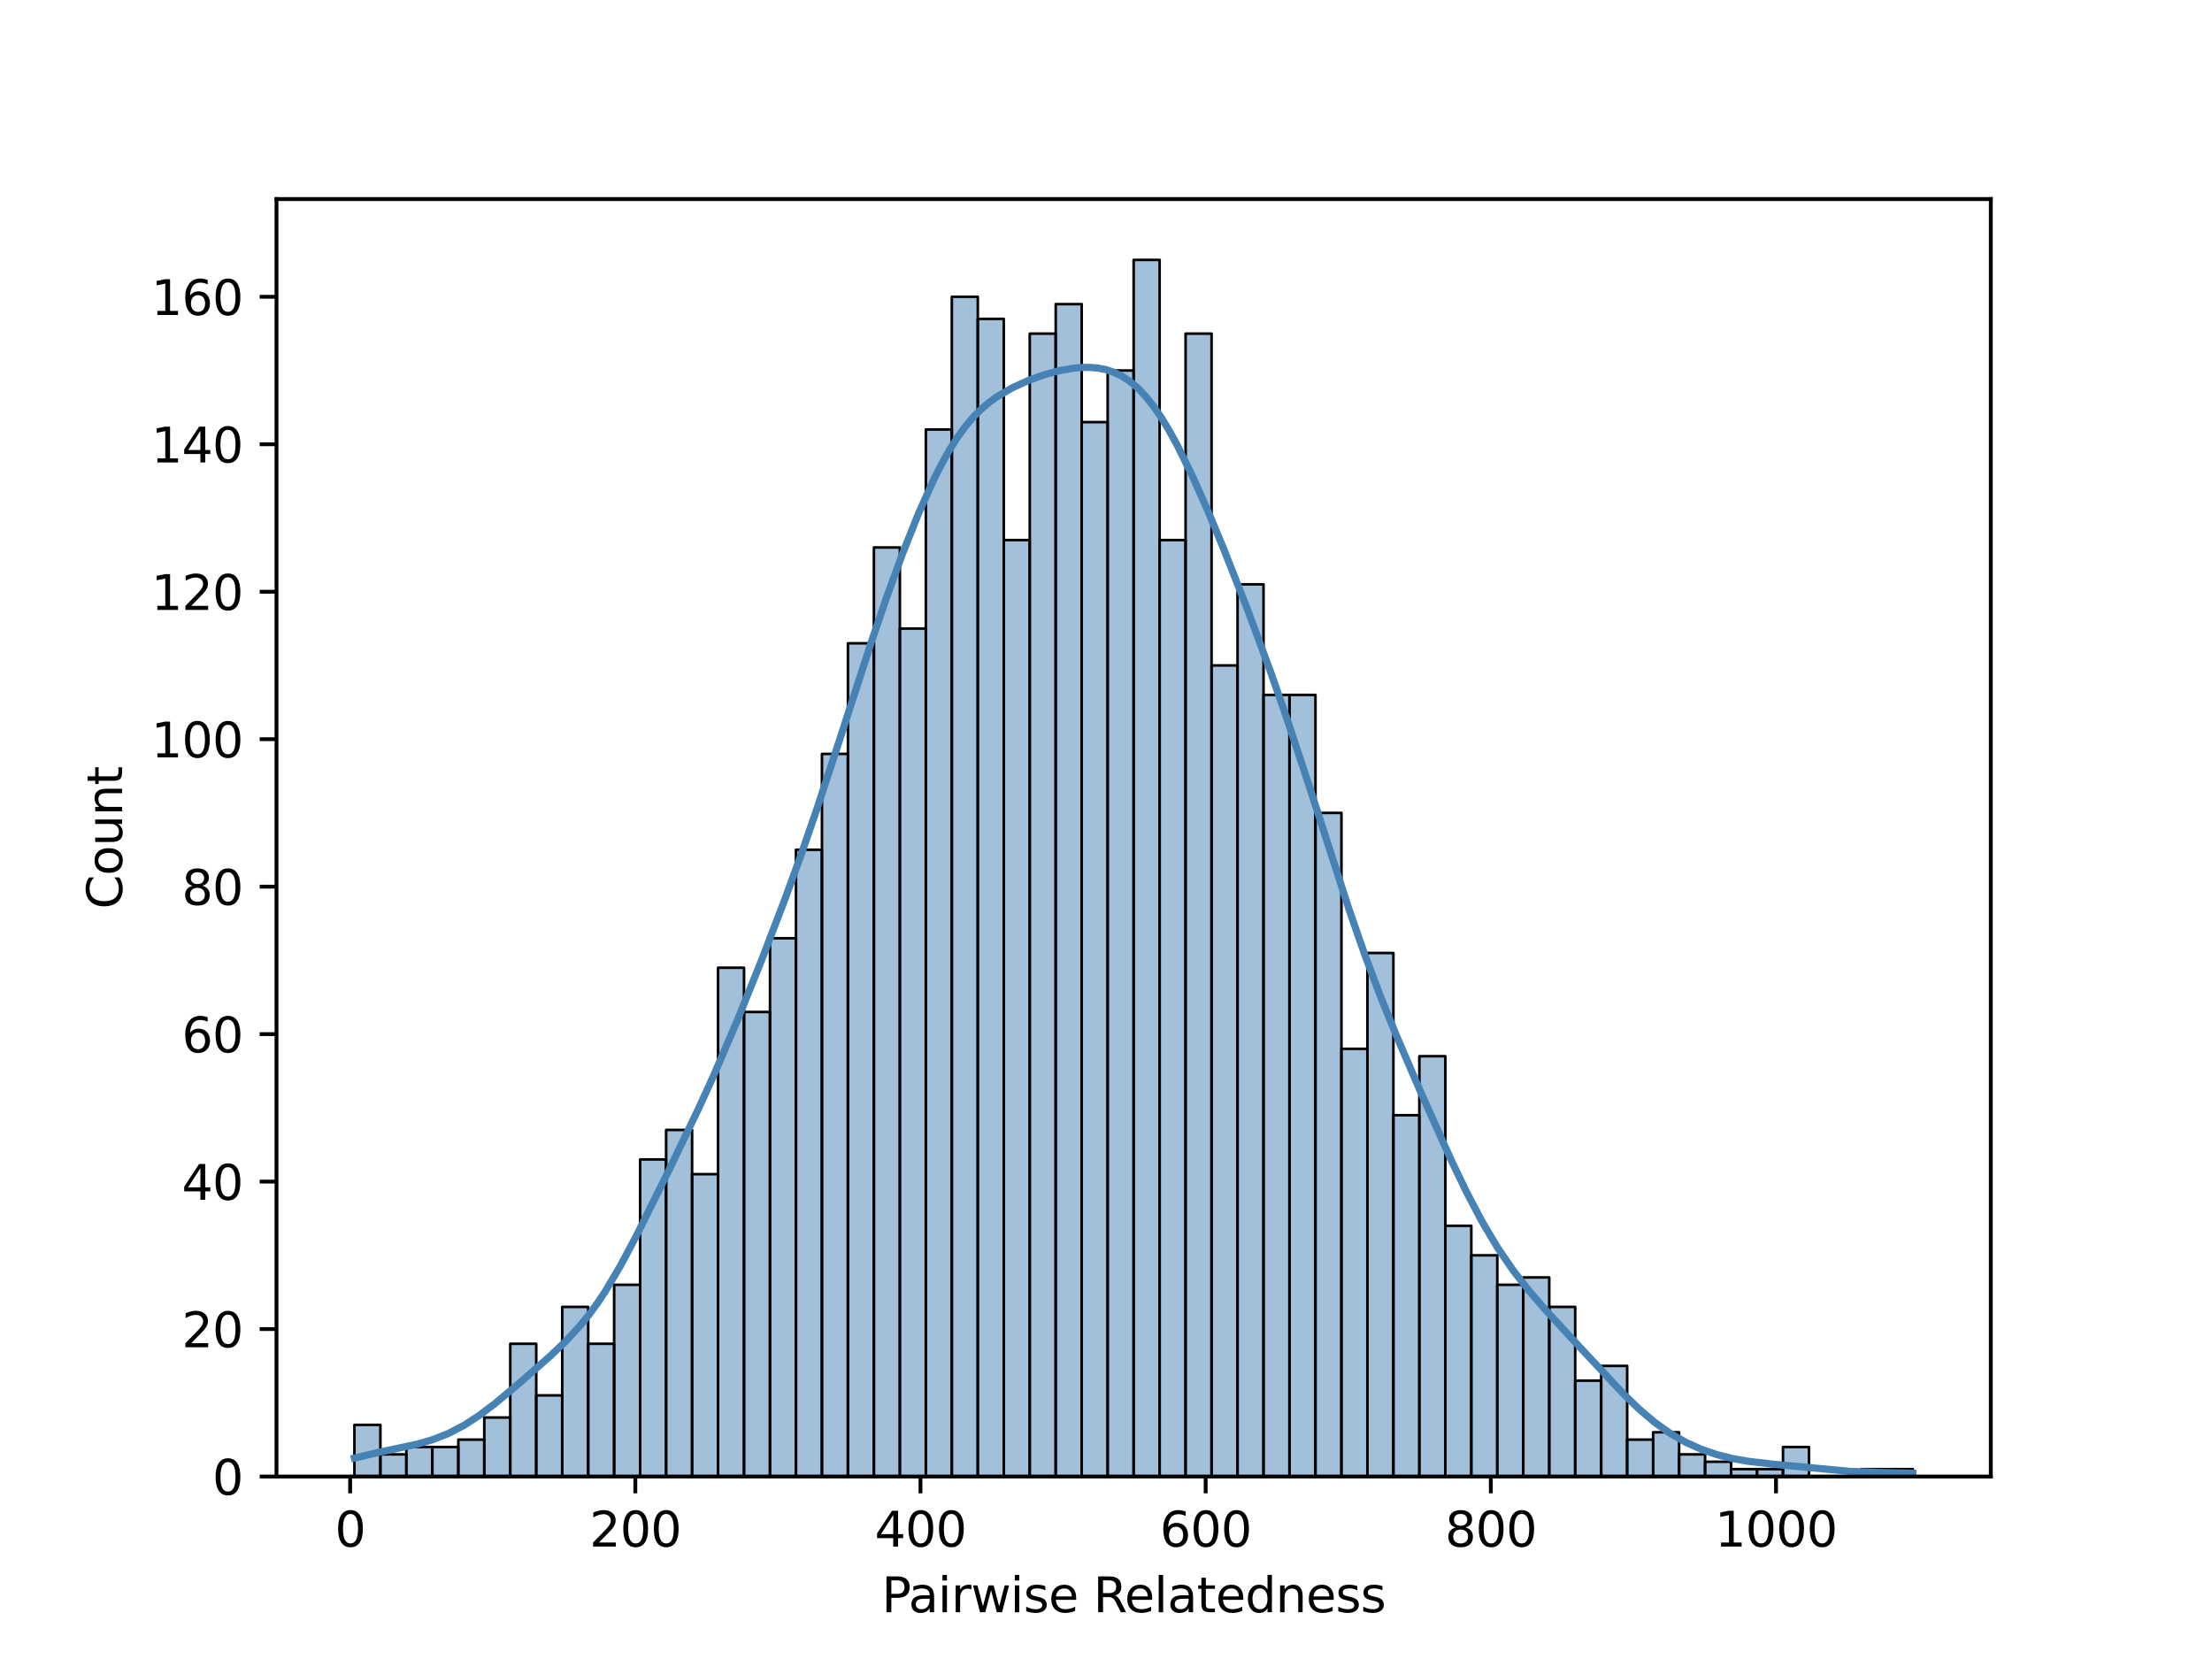 <?xml version="1.0" encoding="utf-8" standalone="no"?>
<!DOCTYPE svg PUBLIC "-//W3C//DTD SVG 1.1//EN"
  "http://www.w3.org/Graphics/SVG/1.1/DTD/svg11.dtd">
<svg xmlns:xlink="http://www.w3.org/1999/xlink" width="460.8pt" height="345.6pt" viewBox="0 0 460.8 345.6" xmlns="http://www.w3.org/2000/svg" version="1.1">
 <defs>
  <style type="text/css">*{stroke-linejoin: round; stroke-linecap: butt}</style>
 </defs>
 <g id="figure_1">
  <g id="patch_1">
   <path d="M 0 345.6 
L 460.8 345.6 
L 460.8 0 
L 0 0 
z
" style="fill: #ffffff"/>
  </g>
  <g id="axes_1">
   <g id="patch_2">
    <path d="M 57.6 307.584 
L 414.72 307.584 
L 414.72 41.472 
L 57.6 41.472 
z
" style="fill: #ffffff"/>
   </g>
   <g id="patch_3">
    <path d="M 73.833 307.584 
L 79.244 307.584 
L 79.244 296.832 
L 73.833 296.832 
z
" clip-path="url(#p186f618301)" style="fill: #4682b4; fill-opacity: 0.5; stroke: #000000; stroke-width: 0.541; stroke-linejoin: miter"/>
   </g>
   <g id="patch_4">
    <path d="M 79.244 307.584 
L 84.655 307.584 
L 84.655 302.976 
L 79.244 302.976 
z
" clip-path="url(#p186f618301)" style="fill: #4682b4; fill-opacity: 0.5; stroke: #000000; stroke-width: 0.541; stroke-linejoin: miter"/>
   </g>
   <g id="patch_5">
    <path d="M 84.655 307.584 
L 90.065 307.584 
L 90.065 301.44 
L 84.655 301.44 
z
" clip-path="url(#p186f618301)" style="fill: #4682b4; fill-opacity: 0.5; stroke: #000000; stroke-width: 0.541; stroke-linejoin: miter"/>
   </g>
   <g id="patch_6">
    <path d="M 90.065 307.584 
L 95.476 307.584 
L 95.476 301.44 
L 90.065 301.44 
z
" clip-path="url(#p186f618301)" style="fill: #4682b4; fill-opacity: 0.5; stroke: #000000; stroke-width: 0.541; stroke-linejoin: miter"/>
   </g>
   <g id="patch_7">
    <path d="M 95.476 307.584 
L 100.887 307.584 
L 100.887 299.904 
L 95.476 299.904 
z
" clip-path="url(#p186f618301)" style="fill: #4682b4; fill-opacity: 0.5; stroke: #000000; stroke-width: 0.541; stroke-linejoin: miter"/>
   </g>
   <g id="patch_8">
    <path d="M 100.887 307.584 
L 106.298 307.584 
L 106.298 295.296 
L 100.887 295.296 
z
" clip-path="url(#p186f618301)" style="fill: #4682b4; fill-opacity: 0.5; stroke: #000000; stroke-width: 0.541; stroke-linejoin: miter"/>
   </g>
   <g id="patch_9">
    <path d="M 106.298 307.584 
L 111.709 307.584 
L 111.709 279.936 
L 106.298 279.936 
z
" clip-path="url(#p186f618301)" style="fill: #4682b4; fill-opacity: 0.5; stroke: #000000; stroke-width: 0.541; stroke-linejoin: miter"/>
   </g>
   <g id="patch_10">
    <path d="M 111.709 307.584 
L 117.12 307.584 
L 117.12 290.688 
L 111.709 290.688 
z
" clip-path="url(#p186f618301)" style="fill: #4682b4; fill-opacity: 0.5; stroke: #000000; stroke-width: 0.541; stroke-linejoin: miter"/>
   </g>
   <g id="patch_11">
    <path d="M 117.12 307.584 
L 122.531 307.584 
L 122.531 272.256 
L 117.12 272.256 
z
" clip-path="url(#p186f618301)" style="fill: #4682b4; fill-opacity: 0.5; stroke: #000000; stroke-width: 0.541; stroke-linejoin: miter"/>
   </g>
   <g id="patch_12">
    <path d="M 122.531 307.584 
L 127.942 307.584 
L 127.942 279.936 
L 122.531 279.936 
z
" clip-path="url(#p186f618301)" style="fill: #4682b4; fill-opacity: 0.5; stroke: #000000; stroke-width: 0.541; stroke-linejoin: miter"/>
   </g>
   <g id="patch_13">
    <path d="M 127.942 307.584 
L 133.353 307.584 
L 133.353 267.648 
L 127.942 267.648 
z
" clip-path="url(#p186f618301)" style="fill: #4682b4; fill-opacity: 0.5; stroke: #000000; stroke-width: 0.541; stroke-linejoin: miter"/>
   </g>
   <g id="patch_14">
    <path d="M 133.353 307.584 
L 138.764 307.584 
L 138.764 241.536 
L 133.353 241.536 
z
" clip-path="url(#p186f618301)" style="fill: #4682b4; fill-opacity: 0.5; stroke: #000000; stroke-width: 0.541; stroke-linejoin: miter"/>
   </g>
   <g id="patch_15">
    <path d="M 138.764 307.584 
L 144.175 307.584 
L 144.175 235.392 
L 138.764 235.392 
z
" clip-path="url(#p186f618301)" style="fill: #4682b4; fill-opacity: 0.5; stroke: #000000; stroke-width: 0.541; stroke-linejoin: miter"/>
   </g>
   <g id="patch_16">
    <path d="M 144.175 307.584 
L 149.585 307.584 
L 149.585 244.608 
L 144.175 244.608 
z
" clip-path="url(#p186f618301)" style="fill: #4682b4; fill-opacity: 0.5; stroke: #000000; stroke-width: 0.541; stroke-linejoin: miter"/>
   </g>
   <g id="patch_17">
    <path d="M 149.585 307.584 
L 154.996 307.584 
L 154.996 201.6 
L 149.585 201.6 
z
" clip-path="url(#p186f618301)" style="fill: #4682b4; fill-opacity: 0.5; stroke: #000000; stroke-width: 0.541; stroke-linejoin: miter"/>
   </g>
   <g id="patch_18">
    <path d="M 154.996 307.584 
L 160.407 307.584 
L 160.407 210.816 
L 154.996 210.816 
z
" clip-path="url(#p186f618301)" style="fill: #4682b4; fill-opacity: 0.5; stroke: #000000; stroke-width: 0.541; stroke-linejoin: miter"/>
   </g>
   <g id="patch_19">
    <path d="M 160.407 307.584 
L 165.818 307.584 
L 165.818 195.456 
L 160.407 195.456 
z
" clip-path="url(#p186f618301)" style="fill: #4682b4; fill-opacity: 0.5; stroke: #000000; stroke-width: 0.541; stroke-linejoin: miter"/>
   </g>
   <g id="patch_20">
    <path d="M 165.818 307.584 
L 171.229 307.584 
L 171.229 177.024 
L 165.818 177.024 
z
" clip-path="url(#p186f618301)" style="fill: #4682b4; fill-opacity: 0.5; stroke: #000000; stroke-width: 0.541; stroke-linejoin: miter"/>
   </g>
   <g id="patch_21">
    <path d="M 171.229 307.584 
L 176.64 307.584 
L 176.64 157.056 
L 171.229 157.056 
z
" clip-path="url(#p186f618301)" style="fill: #4682b4; fill-opacity: 0.5; stroke: #000000; stroke-width: 0.541; stroke-linejoin: miter"/>
   </g>
   <g id="patch_22">
    <path d="M 176.64 307.584 
L 182.051 307.584 
L 182.051 134.016 
L 176.64 134.016 
z
" clip-path="url(#p186f618301)" style="fill: #4682b4; fill-opacity: 0.5; stroke: #000000; stroke-width: 0.541; stroke-linejoin: miter"/>
   </g>
   <g id="patch_23">
    <path d="M 182.051 307.584 
L 187.462 307.584 
L 187.462 114.048 
L 182.051 114.048 
z
" clip-path="url(#p186f618301)" style="fill: #4682b4; fill-opacity: 0.5; stroke: #000000; stroke-width: 0.541; stroke-linejoin: miter"/>
   </g>
   <g id="patch_24">
    <path d="M 187.462 307.584 
L 192.873 307.584 
L 192.873 130.944 
L 187.462 130.944 
z
" clip-path="url(#p186f618301)" style="fill: #4682b4; fill-opacity: 0.5; stroke: #000000; stroke-width: 0.541; stroke-linejoin: miter"/>
   </g>
   <g id="patch_25">
    <path d="M 192.873 307.584 
L 198.284 307.584 
L 198.284 89.472 
L 192.873 89.472 
z
" clip-path="url(#p186f618301)" style="fill: #4682b4; fill-opacity: 0.5; stroke: #000000; stroke-width: 0.541; stroke-linejoin: miter"/>
   </g>
   <g id="patch_26">
    <path d="M 198.284 307.584 
L 203.695 307.584 
L 203.695 61.824 
L 198.284 61.824 
z
" clip-path="url(#p186f618301)" style="fill: #4682b4; fill-opacity: 0.5; stroke: #000000; stroke-width: 0.541; stroke-linejoin: miter"/>
   </g>
   <g id="patch_27">
    <path d="M 203.695 307.584 
L 209.105 307.584 
L 209.105 66.432 
L 203.695 66.432 
z
" clip-path="url(#p186f618301)" style="fill: #4682b4; fill-opacity: 0.5; stroke: #000000; stroke-width: 0.541; stroke-linejoin: miter"/>
   </g>
   <g id="patch_28">
    <path d="M 209.105 307.584 
L 214.516 307.584 
L 214.516 112.512 
L 209.105 112.512 
z
" clip-path="url(#p186f618301)" style="fill: #4682b4; fill-opacity: 0.5; stroke: #000000; stroke-width: 0.541; stroke-linejoin: miter"/>
   </g>
   <g id="patch_29">
    <path d="M 214.516 307.584 
L 219.927 307.584 
L 219.927 69.504 
L 214.516 69.504 
z
" clip-path="url(#p186f618301)" style="fill: #4682b4; fill-opacity: 0.5; stroke: #000000; stroke-width: 0.541; stroke-linejoin: miter"/>
   </g>
   <g id="patch_30">
    <path d="M 219.927 307.584 
L 225.338 307.584 
L 225.338 63.36 
L 219.927 63.36 
z
" clip-path="url(#p186f618301)" style="fill: #4682b4; fill-opacity: 0.5; stroke: #000000; stroke-width: 0.541; stroke-linejoin: miter"/>
   </g>
   <g id="patch_31">
    <path d="M 225.338 307.584 
L 230.749 307.584 
L 230.749 87.936 
L 225.338 87.936 
z
" clip-path="url(#p186f618301)" style="fill: #4682b4; fill-opacity: 0.5; stroke: #000000; stroke-width: 0.541; stroke-linejoin: miter"/>
   </g>
   <g id="patch_32">
    <path d="M 230.749 307.584 
L 236.16 307.584 
L 236.16 77.184 
L 230.749 77.184 
z
" clip-path="url(#p186f618301)" style="fill: #4682b4; fill-opacity: 0.5; stroke: #000000; stroke-width: 0.541; stroke-linejoin: miter"/>
   </g>
   <g id="patch_33">
    <path d="M 236.16 307.584 
L 241.571 307.584 
L 241.571 54.144 
L 236.16 54.144 
z
" clip-path="url(#p186f618301)" style="fill: #4682b4; fill-opacity: 0.5; stroke: #000000; stroke-width: 0.541; stroke-linejoin: miter"/>
   </g>
   <g id="patch_34">
    <path d="M 241.571 307.584 
L 246.982 307.584 
L 246.982 112.512 
L 241.571 112.512 
z
" clip-path="url(#p186f618301)" style="fill: #4682b4; fill-opacity: 0.5; stroke: #000000; stroke-width: 0.541; stroke-linejoin: miter"/>
   </g>
   <g id="patch_35">
    <path d="M 246.982 307.584 
L 252.393 307.584 
L 252.393 69.504 
L 246.982 69.504 
z
" clip-path="url(#p186f618301)" style="fill: #4682b4; fill-opacity: 0.5; stroke: #000000; stroke-width: 0.541; stroke-linejoin: miter"/>
   </g>
   <g id="patch_36">
    <path d="M 252.393 307.584 
L 257.804 307.584 
L 257.804 138.624 
L 252.393 138.624 
z
" clip-path="url(#p186f618301)" style="fill: #4682b4; fill-opacity: 0.5; stroke: #000000; stroke-width: 0.541; stroke-linejoin: miter"/>
   </g>
   <g id="patch_37">
    <path d="M 257.804 307.584 
L 263.215 307.584 
L 263.215 121.728 
L 257.804 121.728 
z
" clip-path="url(#p186f618301)" style="fill: #4682b4; fill-opacity: 0.5; stroke: #000000; stroke-width: 0.541; stroke-linejoin: miter"/>
   </g>
   <g id="patch_38">
    <path d="M 263.215 307.584 
L 268.625 307.584 
L 268.625 144.768 
L 263.215 144.768 
z
" clip-path="url(#p186f618301)" style="fill: #4682b4; fill-opacity: 0.5; stroke: #000000; stroke-width: 0.541; stroke-linejoin: miter"/>
   </g>
   <g id="patch_39">
    <path d="M 268.625 307.584 
L 274.036 307.584 
L 274.036 144.768 
L 268.625 144.768 
z
" clip-path="url(#p186f618301)" style="fill: #4682b4; fill-opacity: 0.5; stroke: #000000; stroke-width: 0.541; stroke-linejoin: miter"/>
   </g>
   <g id="patch_40">
    <path d="M 274.036 307.584 
L 279.447 307.584 
L 279.447 169.344 
L 274.036 169.344 
z
" clip-path="url(#p186f618301)" style="fill: #4682b4; fill-opacity: 0.5; stroke: #000000; stroke-width: 0.541; stroke-linejoin: miter"/>
   </g>
   <g id="patch_41">
    <path d="M 279.447 307.584 
L 284.858 307.584 
L 284.858 218.496 
L 279.447 218.496 
z
" clip-path="url(#p186f618301)" style="fill: #4682b4; fill-opacity: 0.5; stroke: #000000; stroke-width: 0.541; stroke-linejoin: miter"/>
   </g>
   <g id="patch_42">
    <path d="M 284.858 307.584 
L 290.269 307.584 
L 290.269 198.528 
L 284.858 198.528 
z
" clip-path="url(#p186f618301)" style="fill: #4682b4; fill-opacity: 0.5; stroke: #000000; stroke-width: 0.541; stroke-linejoin: miter"/>
   </g>
   <g id="patch_43">
    <path d="M 290.269 307.584 
L 295.68 307.584 
L 295.68 232.32 
L 290.269 232.32 
z
" clip-path="url(#p186f618301)" style="fill: #4682b4; fill-opacity: 0.5; stroke: #000000; stroke-width: 0.541; stroke-linejoin: miter"/>
   </g>
   <g id="patch_44">
    <path d="M 295.68 307.584 
L 301.091 307.584 
L 301.091 220.032 
L 295.68 220.032 
z
" clip-path="url(#p186f618301)" style="fill: #4682b4; fill-opacity: 0.5; stroke: #000000; stroke-width: 0.541; stroke-linejoin: miter"/>
   </g>
   <g id="patch_45">
    <path d="M 301.091 307.584 
L 306.502 307.584 
L 306.502 255.36 
L 301.091 255.36 
z
" clip-path="url(#p186f618301)" style="fill: #4682b4; fill-opacity: 0.5; stroke: #000000; stroke-width: 0.541; stroke-linejoin: miter"/>
   </g>
   <g id="patch_46">
    <path d="M 306.502 307.584 
L 311.913 307.584 
L 311.913 261.504 
L 306.502 261.504 
z
" clip-path="url(#p186f618301)" style="fill: #4682b4; fill-opacity: 0.5; stroke: #000000; stroke-width: 0.541; stroke-linejoin: miter"/>
   </g>
   <g id="patch_47">
    <path d="M 311.913 307.584 
L 317.324 307.584 
L 317.324 267.648 
L 311.913 267.648 
z
" clip-path="url(#p186f618301)" style="fill: #4682b4; fill-opacity: 0.5; stroke: #000000; stroke-width: 0.541; stroke-linejoin: miter"/>
   </g>
   <g id="patch_48">
    <path d="M 317.324 307.584 
L 322.735 307.584 
L 322.735 266.112 
L 317.324 266.112 
z
" clip-path="url(#p186f618301)" style="fill: #4682b4; fill-opacity: 0.5; stroke: #000000; stroke-width: 0.541; stroke-linejoin: miter"/>
   </g>
   <g id="patch_49">
    <path d="M 322.735 307.584 
L 328.145 307.584 
L 328.145 272.256 
L 322.735 272.256 
z
" clip-path="url(#p186f618301)" style="fill: #4682b4; fill-opacity: 0.5; stroke: #000000; stroke-width: 0.541; stroke-linejoin: miter"/>
   </g>
   <g id="patch_50">
    <path d="M 328.145 307.584 
L 333.556 307.584 
L 333.556 287.616 
L 328.145 287.616 
z
" clip-path="url(#p186f618301)" style="fill: #4682b4; fill-opacity: 0.5; stroke: #000000; stroke-width: 0.541; stroke-linejoin: miter"/>
   </g>
   <g id="patch_51">
    <path d="M 333.556 307.584 
L 338.967 307.584 
L 338.967 284.544 
L 333.556 284.544 
z
" clip-path="url(#p186f618301)" style="fill: #4682b4; fill-opacity: 0.5; stroke: #000000; stroke-width: 0.541; stroke-linejoin: miter"/>
   </g>
   <g id="patch_52">
    <path d="M 338.967 307.584 
L 344.378 307.584 
L 344.378 299.904 
L 338.967 299.904 
z
" clip-path="url(#p186f618301)" style="fill: #4682b4; fill-opacity: 0.5; stroke: #000000; stroke-width: 0.541; stroke-linejoin: miter"/>
   </g>
   <g id="patch_53">
    <path d="M 344.378 307.584 
L 349.789 307.584 
L 349.789 298.368 
L 344.378 298.368 
z
" clip-path="url(#p186f618301)" style="fill: #4682b4; fill-opacity: 0.5; stroke: #000000; stroke-width: 0.541; stroke-linejoin: miter"/>
   </g>
   <g id="patch_54">
    <path d="M 349.789 307.584 
L 355.2 307.584 
L 355.2 302.976 
L 349.789 302.976 
z
" clip-path="url(#p186f618301)" style="fill: #4682b4; fill-opacity: 0.5; stroke: #000000; stroke-width: 0.541; stroke-linejoin: miter"/>
   </g>
   <g id="patch_55">
    <path d="M 355.2 307.584 
L 360.611 307.584 
L 360.611 304.512 
L 355.2 304.512 
z
" clip-path="url(#p186f618301)" style="fill: #4682b4; fill-opacity: 0.5; stroke: #000000; stroke-width: 0.541; stroke-linejoin: miter"/>
   </g>
   <g id="patch_56">
    <path d="M 360.611 307.584 
L 366.022 307.584 
L 366.022 306.048 
L 360.611 306.048 
z
" clip-path="url(#p186f618301)" style="fill: #4682b4; fill-opacity: 0.5; stroke: #000000; stroke-width: 0.541; stroke-linejoin: miter"/>
   </g>
   <g id="patch_57">
    <path d="M 366.022 307.584 
L 371.433 307.584 
L 371.433 306.048 
L 366.022 306.048 
z
" clip-path="url(#p186f618301)" style="fill: #4682b4; fill-opacity: 0.5; stroke: #000000; stroke-width: 0.541; stroke-linejoin: miter"/>
   </g>
   <g id="patch_58">
    <path d="M 371.433 307.584 
L 376.844 307.584 
L 376.844 301.44 
L 371.433 301.44 
z
" clip-path="url(#p186f618301)" style="fill: #4682b4; fill-opacity: 0.5; stroke: #000000; stroke-width: 0.541; stroke-linejoin: miter"/>
   </g>
   <g id="patch_59">
    <path d="M 376.844 307.584 
L 382.255 307.584 
L 382.255 307.584 
L 376.844 307.584 
z
" clip-path="url(#p186f618301)" style="fill: #4682b4; fill-opacity: 0.5; stroke: #000000; stroke-width: 0.541; stroke-linejoin: miter"/>
   </g>
   <g id="patch_60">
    <path d="M 382.255 307.584 
L 387.665 307.584 
L 387.665 307.584 
L 382.255 307.584 
z
" clip-path="url(#p186f618301)" style="fill: #4682b4; fill-opacity: 0.5; stroke: #000000; stroke-width: 0.541; stroke-linejoin: miter"/>
   </g>
   <g id="patch_61">
    <path d="M 387.665 307.584 
L 393.076 307.584 
L 393.076 306.048 
L 387.665 306.048 
z
" clip-path="url(#p186f618301)" style="fill: #4682b4; fill-opacity: 0.5; stroke: #000000; stroke-width: 0.541; stroke-linejoin: miter"/>
   </g>
   <g id="patch_62">
    <path d="M 393.076 307.584 
L 398.487 307.584 
L 398.487 306.048 
L 393.076 306.048 
z
" clip-path="url(#p186f618301)" style="fill: #4682b4; fill-opacity: 0.5; stroke: #000000; stroke-width: 0.541; stroke-linejoin: miter"/>
   </g>
   <g id="matplotlib.axis_1">
    <g id="xtick_1">
     <g id="line2d_1">
      <defs>
       <path id="mc3acbbef0d" d="M 0 0 
L 0 3.5 
" style="stroke: #000000; stroke-width: 0.8"/>
      </defs>
      <g>
       <use xlink:href="#mc3acbbef0d" x="72.942" y="307.584" style="stroke: #000000; stroke-width: 0.8"/>
      </g>
     </g>
     <g id="text_1">
      <!-- 0 -->
      <g transform="translate(69.76 322.182) scale(0.1 -0.1)">
       <defs>
        <path id="DejaVuSans-30" d="M 2034 4250 
Q 1547 4250 1301 3770 
Q 1056 3291 1056 2328 
Q 1056 1369 1301 889 
Q 1547 409 2034 409 
Q 2525 409 2770 889 
Q 3016 1369 3016 2328 
Q 3016 3291 2770 3770 
Q 2525 4250 2034 4250 
z
M 2034 4750 
Q 2819 4750 3233 4129 
Q 3647 3509 3647 2328 
Q 3647 1150 3233 529 
Q 2819 -91 2034 -91 
Q 1250 -91 836 529 
Q 422 1150 422 2328 
Q 422 3509 836 4129 
Q 1250 4750 2034 4750 
z
" transform="scale(0.016)"/>
       </defs>
       <use xlink:href="#DejaVuSans-30"/>
      </g>
     </g>
    </g>
    <g id="xtick_2">
     <g id="line2d_2">
      <g>
       <use xlink:href="#mc3acbbef0d" x="132.348" y="307.584" style="stroke: #000000; stroke-width: 0.8"/>
      </g>
     </g>
     <g id="text_2">
      <!-- 200 -->
      <g transform="translate(122.804 322.182) scale(0.1 -0.1)">
       <defs>
        <path id="DejaVuSans-32" d="M 1228 531 
L 3431 531 
L 3431 0 
L 469 0 
L 469 531 
Q 828 903 1448 1529 
Q 2069 2156 2228 2338 
Q 2531 2678 2651 2914 
Q 2772 3150 2772 3378 
Q 2772 3750 2511 3984 
Q 2250 4219 1831 4219 
Q 1534 4219 1204 4116 
Q 875 4013 500 3803 
L 500 4441 
Q 881 4594 1212 4672 
Q 1544 4750 1819 4750 
Q 2544 4750 2975 4387 
Q 3406 4025 3406 3419 
Q 3406 3131 3298 2873 
Q 3191 2616 2906 2266 
Q 2828 2175 2409 1742 
Q 1991 1309 1228 531 
z
" transform="scale(0.016)"/>
       </defs>
       <use xlink:href="#DejaVuSans-32"/>
       <use xlink:href="#DejaVuSans-30" transform="translate(63.623 0)"/>
       <use xlink:href="#DejaVuSans-30" transform="translate(127.246 0)"/>
      </g>
     </g>
    </g>
    <g id="xtick_3">
     <g id="line2d_3">
      <g>
       <use xlink:href="#mc3acbbef0d" x="191.754" y="307.584" style="stroke: #000000; stroke-width: 0.8"/>
      </g>
     </g>
     <g id="text_3">
      <!-- 400 -->
      <g transform="translate(182.21 322.182) scale(0.1 -0.1)">
       <defs>
        <path id="DejaVuSans-34" d="M 2419 4116 
L 825 1625 
L 2419 1625 
L 2419 4116 
z
M 2253 4666 
L 3047 4666 
L 3047 1625 
L 3713 1625 
L 3713 1100 
L 3047 1100 
L 3047 0 
L 2419 0 
L 2419 1100 
L 313 1100 
L 313 1709 
L 2253 4666 
z
" transform="scale(0.016)"/>
       </defs>
       <use xlink:href="#DejaVuSans-34"/>
       <use xlink:href="#DejaVuSans-30" transform="translate(63.623 0)"/>
       <use xlink:href="#DejaVuSans-30" transform="translate(127.246 0)"/>
      </g>
     </g>
    </g>
    <g id="xtick_4">
     <g id="line2d_4">
      <g>
       <use xlink:href="#mc3acbbef0d" x="251.16" y="307.584" style="stroke: #000000; stroke-width: 0.8"/>
      </g>
     </g>
     <g id="text_4">
      <!-- 600 -->
      <g transform="translate(241.616 322.182) scale(0.1 -0.1)">
       <defs>
        <path id="DejaVuSans-36" d="M 2113 2584 
Q 1688 2584 1439 2293 
Q 1191 2003 1191 1497 
Q 1191 994 1439 701 
Q 1688 409 2113 409 
Q 2538 409 2786 701 
Q 3034 994 3034 1497 
Q 3034 2003 2786 2293 
Q 2538 2584 2113 2584 
z
M 3366 4563 
L 3366 3988 
Q 3128 4100 2886 4159 
Q 2644 4219 2406 4219 
Q 1781 4219 1451 3797 
Q 1122 3375 1075 2522 
Q 1259 2794 1537 2939 
Q 1816 3084 2150 3084 
Q 2853 3084 3261 2657 
Q 3669 2231 3669 1497 
Q 3669 778 3244 343 
Q 2819 -91 2113 -91 
Q 1303 -91 875 529 
Q 447 1150 447 2328 
Q 447 3434 972 4092 
Q 1497 4750 2381 4750 
Q 2619 4750 2861 4703 
Q 3103 4656 3366 4563 
z
" transform="scale(0.016)"/>
       </defs>
       <use xlink:href="#DejaVuSans-36"/>
       <use xlink:href="#DejaVuSans-30" transform="translate(63.623 0)"/>
       <use xlink:href="#DejaVuSans-30" transform="translate(127.246 0)"/>
      </g>
     </g>
    </g>
    <g id="xtick_5">
     <g id="line2d_5">
      <g>
       <use xlink:href="#mc3acbbef0d" x="310.566" y="307.584" style="stroke: #000000; stroke-width: 0.8"/>
      </g>
     </g>
     <g id="text_5">
      <!-- 800 -->
      <g transform="translate(301.022 322.182) scale(0.1 -0.1)">
       <defs>
        <path id="DejaVuSans-38" d="M 2034 2216 
Q 1584 2216 1326 1975 
Q 1069 1734 1069 1313 
Q 1069 891 1326 650 
Q 1584 409 2034 409 
Q 2484 409 2743 651 
Q 3003 894 3003 1313 
Q 3003 1734 2745 1975 
Q 2488 2216 2034 2216 
z
M 1403 2484 
Q 997 2584 770 2862 
Q 544 3141 544 3541 
Q 544 4100 942 4425 
Q 1341 4750 2034 4750 
Q 2731 4750 3128 4425 
Q 3525 4100 3525 3541 
Q 3525 3141 3298 2862 
Q 3072 2584 2669 2484 
Q 3125 2378 3379 2068 
Q 3634 1759 3634 1313 
Q 3634 634 3220 271 
Q 2806 -91 2034 -91 
Q 1263 -91 848 271 
Q 434 634 434 1313 
Q 434 1759 690 2068 
Q 947 2378 1403 2484 
z
M 1172 3481 
Q 1172 3119 1398 2916 
Q 1625 2713 2034 2713 
Q 2441 2713 2670 2916 
Q 2900 3119 2900 3481 
Q 2900 3844 2670 4047 
Q 2441 4250 2034 4250 
Q 1625 4250 1398 4047 
Q 1172 3844 1172 3481 
z
" transform="scale(0.016)"/>
       </defs>
       <use xlink:href="#DejaVuSans-38"/>
       <use xlink:href="#DejaVuSans-30" transform="translate(63.623 0)"/>
       <use xlink:href="#DejaVuSans-30" transform="translate(127.246 0)"/>
      </g>
     </g>
    </g>
    <g id="xtick_6">
     <g id="line2d_6">
      <g>
       <use xlink:href="#mc3acbbef0d" x="369.972" y="307.584" style="stroke: #000000; stroke-width: 0.8"/>
      </g>
     </g>
     <g id="text_6">
      <!-- 1000 -->
      <g transform="translate(357.247 322.182) scale(0.1 -0.1)">
       <defs>
        <path id="DejaVuSans-31" d="M 794 531 
L 1825 531 
L 1825 4091 
L 703 3866 
L 703 4441 
L 1819 4666 
L 2450 4666 
L 2450 531 
L 3481 531 
L 3481 0 
L 794 0 
L 794 531 
z
" transform="scale(0.016)"/>
       </defs>
       <use xlink:href="#DejaVuSans-31"/>
       <use xlink:href="#DejaVuSans-30" transform="translate(63.623 0)"/>
       <use xlink:href="#DejaVuSans-30" transform="translate(127.246 0)"/>
       <use xlink:href="#DejaVuSans-30" transform="translate(190.869 0)"/>
      </g>
     </g>
    </g>
    <g id="text_7">
     <!-- Pairwise Relatedness -->
     <g transform="translate(183.669 335.861) scale(0.1 -0.1)">
      <defs>
       <path id="DejaVuSans-50" d="M 1259 4147 
L 1259 2394 
L 2053 2394 
Q 2494 2394 2734 2622 
Q 2975 2850 2975 3272 
Q 2975 3691 2734 3919 
Q 2494 4147 2053 4147 
L 1259 4147 
z
M 628 4666 
L 2053 4666 
Q 2838 4666 3239 4311 
Q 3641 3956 3641 3272 
Q 3641 2581 3239 2228 
Q 2838 1875 2053 1875 
L 1259 1875 
L 1259 0 
L 628 0 
L 628 4666 
z
" transform="scale(0.016)"/>
       <path id="DejaVuSans-61" d="M 2194 1759 
Q 1497 1759 1228 1600 
Q 959 1441 959 1056 
Q 959 750 1161 570 
Q 1363 391 1709 391 
Q 2188 391 2477 730 
Q 2766 1069 2766 1631 
L 2766 1759 
L 2194 1759 
z
M 3341 1997 
L 3341 0 
L 2766 0 
L 2766 531 
Q 2569 213 2275 61 
Q 1981 -91 1556 -91 
Q 1019 -91 701 211 
Q 384 513 384 1019 
Q 384 1609 779 1909 
Q 1175 2209 1959 2209 
L 2766 2209 
L 2766 2266 
Q 2766 2663 2505 2880 
Q 2244 3097 1772 3097 
Q 1472 3097 1187 3025 
Q 903 2953 641 2809 
L 641 3341 
Q 956 3463 1253 3523 
Q 1550 3584 1831 3584 
Q 2591 3584 2966 3190 
Q 3341 2797 3341 1997 
z
" transform="scale(0.016)"/>
       <path id="DejaVuSans-69" d="M 603 3500 
L 1178 3500 
L 1178 0 
L 603 0 
L 603 3500 
z
M 603 4863 
L 1178 4863 
L 1178 4134 
L 603 4134 
L 603 4863 
z
" transform="scale(0.016)"/>
       <path id="DejaVuSans-72" d="M 2631 2963 
Q 2534 3019 2420 3045 
Q 2306 3072 2169 3072 
Q 1681 3072 1420 2755 
Q 1159 2438 1159 1844 
L 1159 0 
L 581 0 
L 581 3500 
L 1159 3500 
L 1159 2956 
Q 1341 3275 1631 3429 
Q 1922 3584 2338 3584 
Q 2397 3584 2469 3576 
Q 2541 3569 2628 3553 
L 2631 2963 
z
" transform="scale(0.016)"/>
       <path id="DejaVuSans-77" d="M 269 3500 
L 844 3500 
L 1563 769 
L 2278 3500 
L 2956 3500 
L 3675 769 
L 4391 3500 
L 4966 3500 
L 4050 0 
L 3372 0 
L 2619 2869 
L 1863 0 
L 1184 0 
L 269 3500 
z
" transform="scale(0.016)"/>
       <path id="DejaVuSans-73" d="M 2834 3397 
L 2834 2853 
Q 2591 2978 2328 3040 
Q 2066 3103 1784 3103 
Q 1356 3103 1142 2972 
Q 928 2841 928 2578 
Q 928 2378 1081 2264 
Q 1234 2150 1697 2047 
L 1894 2003 
Q 2506 1872 2764 1633 
Q 3022 1394 3022 966 
Q 3022 478 2636 193 
Q 2250 -91 1575 -91 
Q 1294 -91 989 -36 
Q 684 19 347 128 
L 347 722 
Q 666 556 975 473 
Q 1284 391 1588 391 
Q 1994 391 2212 530 
Q 2431 669 2431 922 
Q 2431 1156 2273 1281 
Q 2116 1406 1581 1522 
L 1381 1569 
Q 847 1681 609 1914 
Q 372 2147 372 2553 
Q 372 3047 722 3315 
Q 1072 3584 1716 3584 
Q 2034 3584 2315 3537 
Q 2597 3491 2834 3397 
z
" transform="scale(0.016)"/>
       <path id="DejaVuSans-65" d="M 3597 1894 
L 3597 1613 
L 953 1613 
Q 991 1019 1311 708 
Q 1631 397 2203 397 
Q 2534 397 2845 478 
Q 3156 559 3463 722 
L 3463 178 
Q 3153 47 2828 -22 
Q 2503 -91 2169 -91 
Q 1331 -91 842 396 
Q 353 884 353 1716 
Q 353 2575 817 3079 
Q 1281 3584 2069 3584 
Q 2775 3584 3186 3129 
Q 3597 2675 3597 1894 
z
M 3022 2063 
Q 3016 2534 2758 2815 
Q 2500 3097 2075 3097 
Q 1594 3097 1305 2825 
Q 1016 2553 972 2059 
L 3022 2063 
z
" transform="scale(0.016)"/>
       <path id="DejaVuSans-20" transform="scale(0.016)"/>
       <path id="DejaVuSans-52" d="M 2841 2188 
Q 3044 2119 3236 1894 
Q 3428 1669 3622 1275 
L 4263 0 
L 3584 0 
L 2988 1197 
Q 2756 1666 2539 1819 
Q 2322 1972 1947 1972 
L 1259 1972 
L 1259 0 
L 628 0 
L 628 4666 
L 2053 4666 
Q 2853 4666 3247 4331 
Q 3641 3997 3641 3322 
Q 3641 2881 3436 2590 
Q 3231 2300 2841 2188 
z
M 1259 4147 
L 1259 2491 
L 2053 2491 
Q 2509 2491 2742 2702 
Q 2975 2913 2975 3322 
Q 2975 3731 2742 3939 
Q 2509 4147 2053 4147 
L 1259 4147 
z
" transform="scale(0.016)"/>
       <path id="DejaVuSans-6c" d="M 603 4863 
L 1178 4863 
L 1178 0 
L 603 0 
L 603 4863 
z
" transform="scale(0.016)"/>
       <path id="DejaVuSans-74" d="M 1172 4494 
L 1172 3500 
L 2356 3500 
L 2356 3053 
L 1172 3053 
L 1172 1153 
Q 1172 725 1289 603 
Q 1406 481 1766 481 
L 2356 481 
L 2356 0 
L 1766 0 
Q 1100 0 847 248 
Q 594 497 594 1153 
L 594 3053 
L 172 3053 
L 172 3500 
L 594 3500 
L 594 4494 
L 1172 4494 
z
" transform="scale(0.016)"/>
       <path id="DejaVuSans-64" d="M 2906 2969 
L 2906 4863 
L 3481 4863 
L 3481 0 
L 2906 0 
L 2906 525 
Q 2725 213 2448 61 
Q 2172 -91 1784 -91 
Q 1150 -91 751 415 
Q 353 922 353 1747 
Q 353 2572 751 3078 
Q 1150 3584 1784 3584 
Q 2172 3584 2448 3432 
Q 2725 3281 2906 2969 
z
M 947 1747 
Q 947 1113 1208 752 
Q 1469 391 1925 391 
Q 2381 391 2643 752 
Q 2906 1113 2906 1747 
Q 2906 2381 2643 2742 
Q 2381 3103 1925 3103 
Q 1469 3103 1208 2742 
Q 947 2381 947 1747 
z
" transform="scale(0.016)"/>
       <path id="DejaVuSans-6e" d="M 3513 2113 
L 3513 0 
L 2938 0 
L 2938 2094 
Q 2938 2591 2744 2837 
Q 2550 3084 2163 3084 
Q 1697 3084 1428 2787 
Q 1159 2491 1159 1978 
L 1159 0 
L 581 0 
L 581 3500 
L 1159 3500 
L 1159 2956 
Q 1366 3272 1645 3428 
Q 1925 3584 2291 3584 
Q 2894 3584 3203 3211 
Q 3513 2838 3513 2113 
z
" transform="scale(0.016)"/>
      </defs>
      <use xlink:href="#DejaVuSans-50"/>
      <use xlink:href="#DejaVuSans-61" transform="translate(55.803 0)"/>
      <use xlink:href="#DejaVuSans-69" transform="translate(117.082 0)"/>
      <use xlink:href="#DejaVuSans-72" transform="translate(144.865 0)"/>
      <use xlink:href="#DejaVuSans-77" transform="translate(185.979 0)"/>
      <use xlink:href="#DejaVuSans-69" transform="translate(267.766 0)"/>
      <use xlink:href="#DejaVuSans-73" transform="translate(295.549 0)"/>
      <use xlink:href="#DejaVuSans-65" transform="translate(347.648 0)"/>
      <use xlink:href="#DejaVuSans-20" transform="translate(409.172 0)"/>
      <use xlink:href="#DejaVuSans-52" transform="translate(440.959 0)"/>
      <use xlink:href="#DejaVuSans-65" transform="translate(505.941 0)"/>
      <use xlink:href="#DejaVuSans-6c" transform="translate(567.465 0)"/>
      <use xlink:href="#DejaVuSans-61" transform="translate(595.248 0)"/>
      <use xlink:href="#DejaVuSans-74" transform="translate(656.527 0)"/>
      <use xlink:href="#DejaVuSans-65" transform="translate(695.736 0)"/>
      <use xlink:href="#DejaVuSans-64" transform="translate(757.26 0)"/>
      <use xlink:href="#DejaVuSans-6e" transform="translate(820.736 0)"/>
      <use xlink:href="#DejaVuSans-65" transform="translate(884.115 0)"/>
      <use xlink:href="#DejaVuSans-73" transform="translate(945.639 0)"/>
      <use xlink:href="#DejaVuSans-73" transform="translate(997.738 0)"/>
     </g>
    </g>
   </g>
   <g id="matplotlib.axis_2">
    <g id="ytick_1">
     <g id="line2d_7">
      <defs>
       <path id="me4a73a5c04" d="M 0 0 
L -3.5 0 
" style="stroke: #000000; stroke-width: 0.8"/>
      </defs>
      <g>
       <use xlink:href="#me4a73a5c04" x="57.6" y="307.584" style="stroke: #000000; stroke-width: 0.8"/>
      </g>
     </g>
     <g id="text_8">
      <!-- 0 -->
      <g transform="translate(44.237 311.383) scale(0.1 -0.1)">
       <use xlink:href="#DejaVuSans-30"/>
      </g>
     </g>
    </g>
    <g id="ytick_2">
     <g id="line2d_8">
      <g>
       <use xlink:href="#me4a73a5c04" x="57.6" y="276.864" style="stroke: #000000; stroke-width: 0.8"/>
      </g>
     </g>
     <g id="text_9">
      <!-- 20 -->
      <g transform="translate(37.875 280.663) scale(0.1 -0.1)">
       <use xlink:href="#DejaVuSans-32"/>
       <use xlink:href="#DejaVuSans-30" transform="translate(63.623 0)"/>
      </g>
     </g>
    </g>
    <g id="ytick_3">
     <g id="line2d_9">
      <g>
       <use xlink:href="#me4a73a5c04" x="57.6" y="246.144" style="stroke: #000000; stroke-width: 0.8"/>
      </g>
     </g>
     <g id="text_10">
      <!-- 40 -->
      <g transform="translate(37.875 249.943) scale(0.1 -0.1)">
       <use xlink:href="#DejaVuSans-34"/>
       <use xlink:href="#DejaVuSans-30" transform="translate(63.623 0)"/>
      </g>
     </g>
    </g>
    <g id="ytick_4">
     <g id="line2d_10">
      <g>
       <use xlink:href="#me4a73a5c04" x="57.6" y="215.424" style="stroke: #000000; stroke-width: 0.8"/>
      </g>
     </g>
     <g id="text_11">
      <!-- 60 -->
      <g transform="translate(37.875 219.223) scale(0.1 -0.1)">
       <use xlink:href="#DejaVuSans-36"/>
       <use xlink:href="#DejaVuSans-30" transform="translate(63.623 0)"/>
      </g>
     </g>
    </g>
    <g id="ytick_5">
     <g id="line2d_11">
      <g>
       <use xlink:href="#me4a73a5c04" x="57.6" y="184.704" style="stroke: #000000; stroke-width: 0.8"/>
      </g>
     </g>
     <g id="text_12">
      <!-- 80 -->
      <g transform="translate(37.875 188.503) scale(0.1 -0.1)">
       <use xlink:href="#DejaVuSans-38"/>
       <use xlink:href="#DejaVuSans-30" transform="translate(63.623 0)"/>
      </g>
     </g>
    </g>
    <g id="ytick_6">
     <g id="line2d_12">
      <g>
       <use xlink:href="#me4a73a5c04" x="57.6" y="153.984" style="stroke: #000000; stroke-width: 0.8"/>
      </g>
     </g>
     <g id="text_13">
      <!-- 100 -->
      <g transform="translate(31.512 157.783) scale(0.1 -0.1)">
       <use xlink:href="#DejaVuSans-31"/>
       <use xlink:href="#DejaVuSans-30" transform="translate(63.623 0)"/>
       <use xlink:href="#DejaVuSans-30" transform="translate(127.246 0)"/>
      </g>
     </g>
    </g>
    <g id="ytick_7">
     <g id="line2d_13">
      <g>
       <use xlink:href="#me4a73a5c04" x="57.6" y="123.264" style="stroke: #000000; stroke-width: 0.8"/>
      </g>
     </g>
     <g id="text_14">
      <!-- 120 -->
      <g transform="translate(31.512 127.063) scale(0.1 -0.1)">
       <use xlink:href="#DejaVuSans-31"/>
       <use xlink:href="#DejaVuSans-32" transform="translate(63.623 0)"/>
       <use xlink:href="#DejaVuSans-30" transform="translate(127.246 0)"/>
      </g>
     </g>
    </g>
    <g id="ytick_8">
     <g id="line2d_14">
      <g>
       <use xlink:href="#me4a73a5c04" x="57.6" y="92.544" style="stroke: #000000; stroke-width: 0.8"/>
      </g>
     </g>
     <g id="text_15">
      <!-- 140 -->
      <g transform="translate(31.512 96.343) scale(0.1 -0.1)">
       <use xlink:href="#DejaVuSans-31"/>
       <use xlink:href="#DejaVuSans-34" transform="translate(63.623 0)"/>
       <use xlink:href="#DejaVuSans-30" transform="translate(127.246 0)"/>
      </g>
     </g>
    </g>
    <g id="ytick_9">
     <g id="line2d_15">
      <g>
       <use xlink:href="#me4a73a5c04" x="57.6" y="61.824" style="stroke: #000000; stroke-width: 0.8"/>
      </g>
     </g>
     <g id="text_16">
      <!-- 160 -->
      <g transform="translate(31.512 65.623) scale(0.1 -0.1)">
       <use xlink:href="#DejaVuSans-31"/>
       <use xlink:href="#DejaVuSans-36" transform="translate(63.623 0)"/>
       <use xlink:href="#DejaVuSans-30" transform="translate(127.246 0)"/>
      </g>
     </g>
    </g>
    <g id="text_17">
     <!-- Count -->
     <g transform="translate(25.433 189.376) rotate(-90) scale(0.1 -0.1)">
      <defs>
       <path id="DejaVuSans-43" d="M 4122 4306 
L 4122 3641 
Q 3803 3938 3442 4084 
Q 3081 4231 2675 4231 
Q 1875 4231 1450 3742 
Q 1025 3253 1025 2328 
Q 1025 1406 1450 917 
Q 1875 428 2675 428 
Q 3081 428 3442 575 
Q 3803 722 4122 1019 
L 4122 359 
Q 3791 134 3420 21 
Q 3050 -91 2638 -91 
Q 1578 -91 968 557 
Q 359 1206 359 2328 
Q 359 3453 968 4101 
Q 1578 4750 2638 4750 
Q 3056 4750 3426 4639 
Q 3797 4528 4122 4306 
z
" transform="scale(0.016)"/>
       <path id="DejaVuSans-6f" d="M 1959 3097 
Q 1497 3097 1228 2736 
Q 959 2375 959 1747 
Q 959 1119 1226 758 
Q 1494 397 1959 397 
Q 2419 397 2687 759 
Q 2956 1122 2956 1747 
Q 2956 2369 2687 2733 
Q 2419 3097 1959 3097 
z
M 1959 3584 
Q 2709 3584 3137 3096 
Q 3566 2609 3566 1747 
Q 3566 888 3137 398 
Q 2709 -91 1959 -91 
Q 1206 -91 779 398 
Q 353 888 353 1747 
Q 353 2609 779 3096 
Q 1206 3584 1959 3584 
z
" transform="scale(0.016)"/>
       <path id="DejaVuSans-75" d="M 544 1381 
L 544 3500 
L 1119 3500 
L 1119 1403 
Q 1119 906 1312 657 
Q 1506 409 1894 409 
Q 2359 409 2629 706 
Q 2900 1003 2900 1516 
L 2900 3500 
L 3475 3500 
L 3475 0 
L 2900 0 
L 2900 538 
Q 2691 219 2414 64 
Q 2138 -91 1772 -91 
Q 1169 -91 856 284 
Q 544 659 544 1381 
z
M 1991 3584 
L 1991 3584 
z
" transform="scale(0.016)"/>
      </defs>
      <use xlink:href="#DejaVuSans-43"/>
      <use xlink:href="#DejaVuSans-6f" transform="translate(69.824 0)"/>
      <use xlink:href="#DejaVuSans-75" transform="translate(131.006 0)"/>
      <use xlink:href="#DejaVuSans-6e" transform="translate(194.385 0)"/>
      <use xlink:href="#DejaVuSans-74" transform="translate(257.764 0)"/>
     </g>
    </g>
   </g>
   <g id="line2d_16">
    <path d="M 73.833 303.747 
L 78.727 302.586 
L 86.884 300.848 
L 90.147 299.901 
L 93.41 298.616 
L 96.673 296.914 
L 99.936 294.79 
L 103.198 292.317 
L 108.093 288.221 
L 114.618 282.491 
L 117.881 279.38 
L 121.144 275.814 
L 122.776 273.778 
L 124.407 271.541 
L 126.038 269.094 
L 129.301 263.592 
L 132.564 257.45 
L 139.09 244.316 
L 145.616 230.745 
L 148.879 223.58 
L 153.773 212.143 
L 158.667 199.984 
L 163.561 187.197 
L 166.824 178.223 
L 170.087 168.795 
L 174.981 153.889 
L 181.507 133.771 
L 184.77 124.229 
L 188.033 115.287 
L 191.296 107.087 
L 194.559 99.816 
L 196.19 96.599 
L 197.821 93.694 
L 199.453 91.115 
L 201.084 88.864 
L 202.716 86.928 
L 204.347 85.28 
L 205.979 83.883 
L 207.61 82.696 
L 210.873 80.788 
L 214.136 79.298 
L 217.399 78.109 
L 220.661 77.214 
L 223.924 76.662 
L 225.556 76.539 
L 227.187 76.541 
L 228.819 76.692 
L 230.45 77.021 
L 232.081 77.562 
L 233.713 78.352 
L 235.344 79.424 
L 236.976 80.804 
L 238.607 82.511 
L 240.239 84.549 
L 241.87 86.914 
L 243.501 89.586 
L 245.133 92.539 
L 248.396 99.159 
L 251.659 106.506 
L 254.921 114.358 
L 259.816 126.81 
L 264.71 140.032 
L 267.973 149.359 
L 272.867 164.159 
L 281.024 189.434 
L 284.287 198.821 
L 287.55 207.493 
L 290.813 215.541 
L 295.707 226.934 
L 302.233 241.507 
L 305.496 248.309 
L 308.759 254.508 
L 312.021 259.979 
L 315.284 264.739 
L 318.547 268.92 
L 321.81 272.71 
L 328.336 279.809 
L 338.124 290.304 
L 341.387 293.478 
L 344.65 296.261 
L 347.913 298.584 
L 351.176 300.453 
L 354.439 301.919 
L 357.702 303.036 
L 360.964 303.85 
L 364.227 304.42 
L 369.122 304.99 
L 385.436 306.522 
L 391.962 306.763 
L 398.487 306.913 
L 398.487 306.913 
" clip-path="url(#p186f618301)" style="fill: none; stroke: #4682b4; stroke-width: 1.5; stroke-linecap: square"/>
   </g>
   <g id="patch_63">
    <path d="M 57.6 307.584 
L 57.6 41.472 
" style="fill: none; stroke: #000000; stroke-width: 0.8; stroke-linejoin: miter; stroke-linecap: square"/>
   </g>
   <g id="patch_64">
    <path d="M 414.72 307.584 
L 414.72 41.472 
" style="fill: none; stroke: #000000; stroke-width: 0.8; stroke-linejoin: miter; stroke-linecap: square"/>
   </g>
   <g id="patch_65">
    <path d="M 57.6 307.584 
L 414.72 307.584 
" style="fill: none; stroke: #000000; stroke-width: 0.8; stroke-linejoin: miter; stroke-linecap: square"/>
   </g>
   <g id="patch_66">
    <path d="M 57.6 41.472 
L 414.72 41.472 
" style="fill: none; stroke: #000000; stroke-width: 0.8; stroke-linejoin: miter; stroke-linecap: square"/>
   </g>
  </g>
 </g>
 <defs>
  <clipPath id="p186f618301">
   <rect x="57.6" y="41.472" width="357.12" height="266.112"/>
  </clipPath>
 </defs>
</svg>
